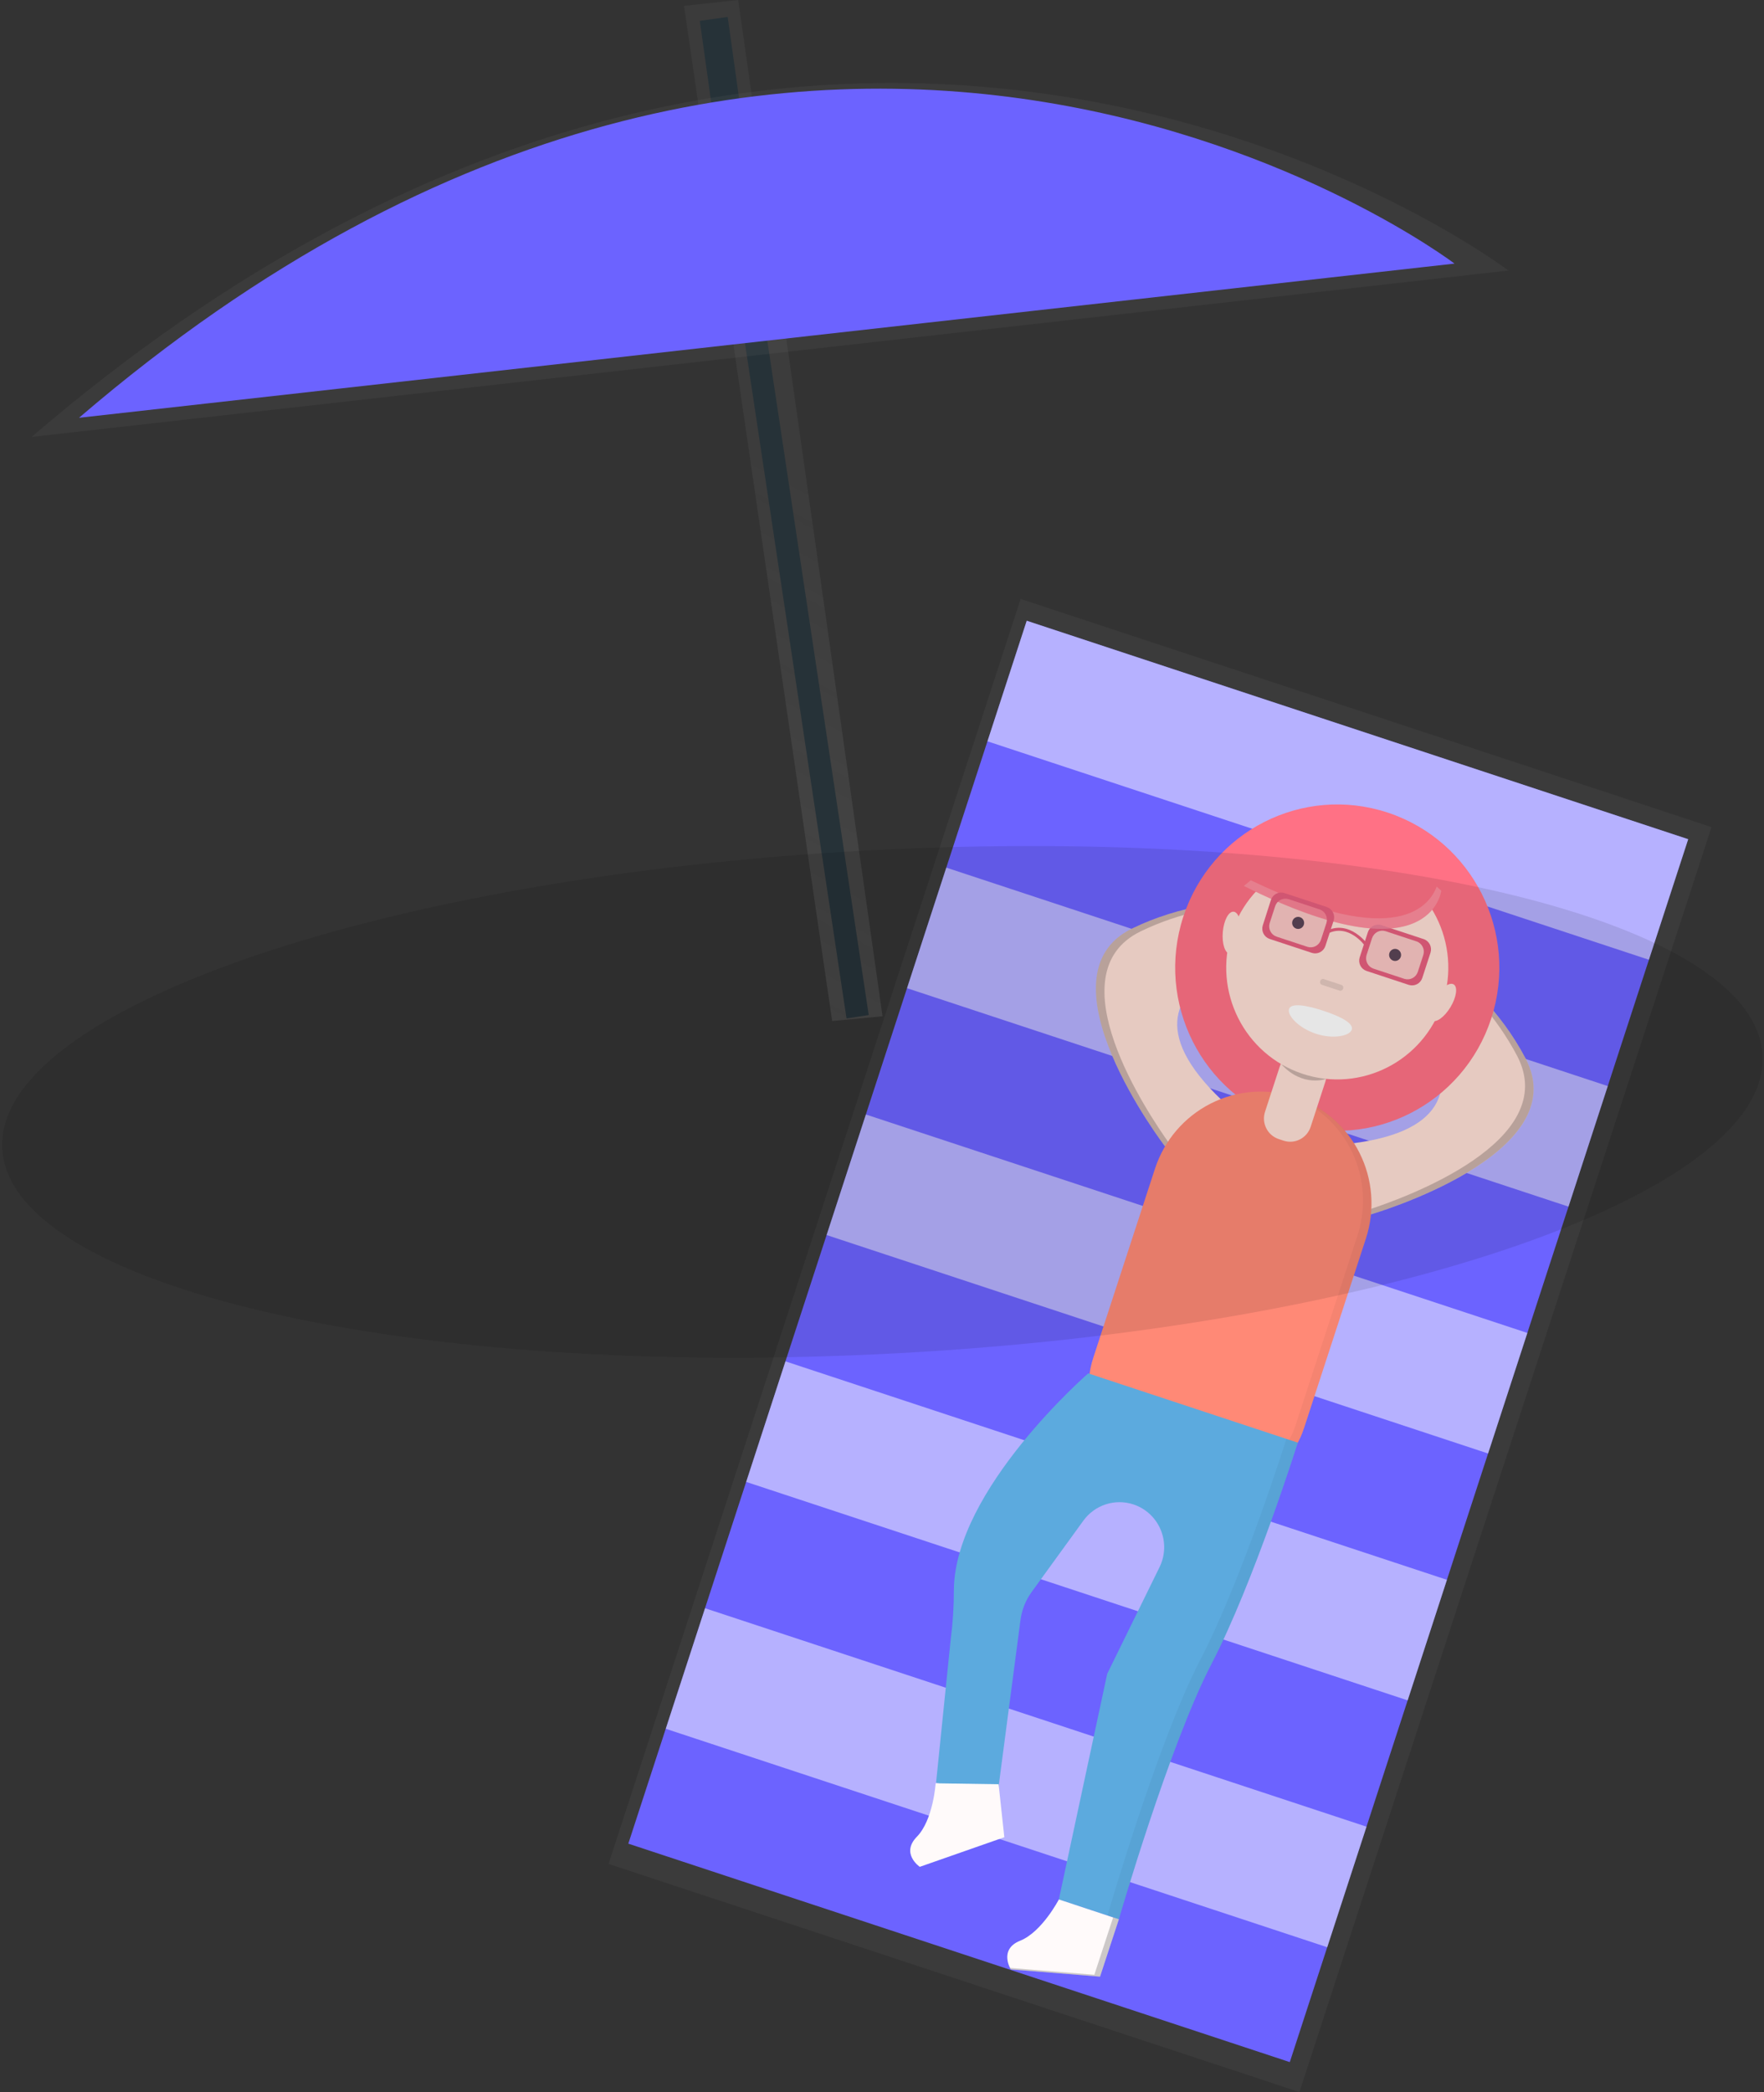 <svg width="501" height="594" viewBox="0 0 501 594" fill="none" xmlns="http://www.w3.org/2000/svg">
<rect x="0" y="0" width="501" height="594" fill="#333333" stroke="none"/>
<g id="Group 3">
<g id="undraw_relaxation_1_wbr7 1" clip-path="url(#clip0)">
<path id="Vector" d="M236.342 289.899L250.651 288.555L209.656 2.69337e-05L194.264 1.667L236.342 289.899Z" fill="url(#paint0_linear)"/>
<path id="sticklow" d="M209.718 42.159L246.73 288.206L240.423 289.167L203.41 43.121L209.718 42.159Z" fill="#263238"/>
<path id="stickup" d="M208.069 43.613L202.712 5.369" stroke="#263238" stroke-width="8" stroke-miterlimit="10"/>
<path id="Vector_2" d="M8.972 124.065C235.083 -70.074 428.418 76.818 428.418 76.818L8.972 124.065Z" fill="url(#paint1_linear)"/>
<path id="umbrella" d="M22.441 118.626C232.969 -62.009 413.102 74.844 413.102 74.844L22.441 118.626Z" fill="#6C63FF"/>
<path id="Vector_3" d="M486.094 234.833L474.556 270.243L462.468 307.343L450.93 342.752L438.842 379.852L427.304 415.262L415.209 452.361L403.67 487.771L391.583 524.87L380.044 560.28L369.055 594.008L172.836 529.225L183.825 495.498L195.363 460.088L207.451 422.989L218.989 387.579L231.084 350.479L242.623 315.07L254.71 277.978L266.249 242.56L278.336 205.469L289.875 170.059L486.094 234.833Z" fill="url(#paint2_linear)"/>
<path id="Vector_4" d="M291.603 176.247L479.47 238.273L366.317 585.498L178.45 523.472L291.603 176.247Z" fill="#6C63FF"/>
<path id="Vector_5" opacity="0.5" d="M291.605 176.253L479.472 238.278L468.317 272.508L280.45 210.483L291.605 176.253Z" fill="white"/>
<path id="Vector_6" opacity="0.5" d="M268.763 246.347L456.63 308.373L445.475 342.602L257.608 280.577L268.763 246.347Z" fill="white"/>
<path id="Vector_7" opacity="0.5" d="M245.924 316.44L433.791 378.465L422.637 412.695L234.77 350.669L245.924 316.44Z" fill="white"/>
<path id="Vector_8" opacity="0.5" d="M223.082 386.534L410.949 448.559L399.795 482.789L211.928 420.764L223.082 386.534Z" fill="white"/>
<path id="Vector_9" opacity="0.5" d="M200.241 456.628L388.108 518.654L376.953 552.883L189.086 490.858L200.241 456.628Z" fill="white"/>
<path id="Vector_10" d="M330.862 325.478C330.862 325.478 293.835 277.087 321.536 263.637C349.237 250.188 378.106 257.938 378.106 257.938L375.183 266.902C375.183 266.902 304.61 274.299 349.001 314.225L330.862 325.478Z" fill="#FFE0D6"/>
<path id="Vector_11" d="M389.385 344.795C389.385 344.795 447.702 327.897 433.287 300.529C418.871 273.162 391.025 262.216 391.025 262.216L388.103 271.18C388.103 271.18 440.613 319.21 381.349 324.948L389.385 344.795Z" fill="#FFE0D6"/>
<path id="Vector_12" opacity="0.2" d="M430.852 299.731C418.963 277.187 397.97 265.773 390.98 262.462L391.056 262.216C391.056 262.216 418.864 273.2 433.279 300.529C447.694 327.859 389.377 344.795 389.377 344.795L388.82 343.413C398.657 340.218 443.68 324.11 430.852 299.731Z" fill="black"/>
<path id="Vector_13" opacity="0.2" d="M323.963 264.444C346.81 253.368 370.444 256.686 378.022 258.184L378.098 257.938C378.098 257.938 349.222 250.211 321.528 263.637C293.835 277.064 330.854 325.478 330.854 325.478L332.121 324.71C326.061 316.207 299.253 276.419 323.963 264.444Z" fill="black"/>
<path id="Vector_14" d="M365.456 318.76C341.304 310.786 328.147 284.615 336.07 260.305C343.992 235.995 369.993 222.752 394.145 230.726C418.297 238.7 431.454 264.871 423.532 289.181C415.609 313.491 389.608 326.734 365.456 318.76Z" fill="#FF7185"/>
<path id="Vector_15" d="M335.974 409.24C352.458 414.678 365.08 421.86 370.421 405.307L387.973 351.539C390.554 343.541 389.886 334.84 386.114 327.336C382.342 319.832 375.773 314.135 367.842 311.49C359.896 308.892 351.251 309.565 343.796 313.361C336.34 317.158 330.681 323.77 328.053 331.753L310.502 385.52C305.122 402.073 319.499 403.771 335.974 409.24Z" fill="#FF8976"/>
<g id="Group" opacity="0.2">
<path id="Vector_16" opacity="0.2" d="M333.548 408.433L334.761 408.84C330.694 407.534 326.786 406.421 323.314 405.23C326.504 406.252 329.976 407.258 333.548 408.433Z" fill="black"/>
<path id="Vector_17" opacity="0.2" d="M368.025 404.47L385.577 350.702C388.094 342.907 387.526 334.435 383.992 327.051C380.458 319.666 374.231 313.938 366.606 311.06C367.018 311.175 367.422 311.298 367.834 311.429C375.767 314.072 382.338 319.768 386.111 327.272C389.885 334.776 390.554 343.479 387.973 351.478L370.421 405.245C366.186 418.234 357.548 416.644 346.078 412.734C356.365 416.06 364.095 416.529 368.025 404.47Z" fill="black"/>
</g>
<path id="Vector_18" d="M309.067 389.945C309.067 389.945 271.125 422.912 270.911 451.47C270.919 456.142 270.621 460.809 270.018 465.442L265.859 506.152L283.129 510.952L289.836 459.935C290.213 457.078 291.297 454.363 292.988 452.039L307.693 431.76C309.275 429.58 311.501 427.96 314.054 427.132C316.607 426.305 319.354 426.311 321.903 427.152C323.631 427.723 325.217 428.661 326.554 429.903C327.891 431.144 328.947 432.661 329.651 434.349C330.355 436.037 330.691 437.858 330.635 439.688C330.579 441.518 330.133 443.315 329.328 444.957L314.462 475.251L300.726 539.334L317.766 544.956C317.766 544.956 332.082 495.513 344.102 472.401C356.121 449.289 368.59 409.616 368.59 409.616L309.067 389.945Z" fill="#5CAADE"/>
<path id="Vector_19" d="M371.151 298.971L372.507 299.418C375.71 300.476 377.455 303.948 376.405 307.172L372.242 319.945C371.192 323.169 367.743 324.926 364.539 323.868L363.183 323.42C359.979 322.363 358.234 318.891 359.285 315.666L363.447 302.894C364.498 299.669 367.947 297.913 371.151 298.971Z" fill="#FFE0D6"/>
<path id="Vector_20" opacity="0.2" d="M376.687 306.336C376.687 306.336 369.979 308.84 363.897 302.158L376.687 306.336Z" fill="black"/>
<path id="Vector_21" d="M369.973 304.9C353.426 299.437 344.412 281.506 349.839 264.851C355.267 248.196 373.081 239.122 389.628 244.586C406.175 250.049 415.189 267.979 409.762 284.635C404.334 301.29 386.52 310.363 369.973 304.9Z" fill="#FFE0D6"/>
<path id="Vector_22" d="M409.34 252.907C409.34 252.907 406.494 278.147 353.274 251.547L372.871 235.417L392.017 237.222L409.34 252.907Z" fill="#FF7185"/>
<path id="Vector_23" d="M366.11 286.481C365.522 288.278 368.773 291.858 373.687 293.494C378.602 295.13 383.333 294.162 383.921 292.357C384.508 290.552 380.731 288.593 375.809 286.98C370.887 285.367 366.697 284.714 366.11 286.481Z" fill="white"/>
<path id="Vector_24" opacity="0.1" d="M375.962 277.991L380.987 279.65C381.388 279.782 381.606 280.216 381.474 280.619L381.42 280.787C381.288 281.19 380.857 281.41 380.457 281.278L375.432 279.619C375.031 279.486 374.813 279.052 374.944 278.649L374.999 278.481C375.13 278.078 375.562 277.859 375.962 277.991Z" fill="black"/>
<path id="Vector_25" d="M395.695 272.761C394.802 272.466 394.315 271.499 394.608 270.6C394.901 269.701 395.862 269.211 396.755 269.506C397.648 269.801 398.135 270.769 397.842 271.668C397.549 272.566 396.588 273.056 395.695 272.761Z" fill="#383F4D"/>
<path id="Vector_26" d="M368.157 263.67C367.264 263.375 366.777 262.408 367.07 261.509C367.363 260.61 368.325 260.12 369.218 260.415C370.111 260.71 370.597 261.678 370.304 262.576C370.011 263.475 369.05 263.965 368.157 263.67Z" fill="#383F4D"/>
<path id="Vector_27" d="M406.288 270.481L403.945 277.678C403.693 278.445 403.152 279.081 402.438 279.449C401.724 279.817 400.894 279.887 400.129 279.645L388.118 275.681C387.356 275.428 386.724 274.883 386.359 274.164C385.993 273.445 385.923 272.611 386.164 271.841L388.507 264.644C388.759 263.877 389.3 263.241 390.014 262.873C390.728 262.505 391.558 262.435 392.323 262.677L404.334 266.641C405.096 266.894 405.728 267.439 406.093 268.158C406.459 268.876 406.529 269.711 406.288 270.481ZM390.079 275.028L398.855 277.924C399.62 278.167 400.449 278.096 401.163 277.728C401.877 277.361 402.419 276.724 402.67 275.958L404.242 271.126C404.484 270.356 404.414 269.522 404.048 268.803C403.683 268.084 403.051 267.539 402.289 267.286L393.513 264.39C392.748 264.147 391.919 264.218 391.205 264.586C390.491 264.954 389.949 265.59 389.698 266.356L388.126 271.188C387.885 271.96 387.957 272.796 388.326 273.515C388.694 274.234 389.33 274.778 390.094 275.028L390.079 275.028Z" fill="#E75F7E"/>
<path id="Vector_28" opacity="0.2" d="M393.393 263.877L402.776 266.975C404.21 267.449 404.991 269.002 404.521 270.445L402.506 276.627C402.036 278.07 400.492 278.856 399.059 278.383L389.676 275.285C388.242 274.812 387.461 273.258 387.932 271.815L389.946 265.633C390.416 264.19 391.96 263.404 393.393 263.877Z" fill="#E75F7E"/>
<path id="Vector_29" d="M387.759 268.691L388.522 268.246C388.477 268.177 383.356 260.918 376.626 264.344L377.007 265.112C383.013 262.04 387.599 268.43 387.759 268.691Z" fill="#E75F7E"/>
<path id="Vector_30" d="M349.321 270.827C347.914 270.704 347.006 267.925 347.291 264.62C347.577 261.315 348.948 258.736 350.355 258.859C351.762 258.982 352.67 261.761 352.385 265.066C352.099 268.371 350.728 270.95 349.321 270.827Z" fill="#FFE0D6"/>
<path id="Vector_31" d="M406.66 289.763C405.455 289.024 405.867 286.128 407.582 283.295C409.297 280.462 411.664 278.765 412.87 279.504C414.076 280.243 413.663 283.139 411.948 285.972C410.234 288.805 407.866 290.503 406.66 289.763Z" fill="#FFE0D6"/>
<path id="Vector_32" opacity="0.2" d="M408.043 251.732L409.34 252.907C409.34 252.907 406.494 278.147 353.274 251.547L355.235 249.934C397.046 270.066 406.143 256.886 408.043 251.732Z" fill="white"/>
<path id="Vector_33" d="M378.77 261.394L376.427 268.592C376.175 269.358 375.634 269.994 374.92 270.362C374.206 270.73 373.376 270.801 372.611 270.558L360.6 266.595C359.838 266.341 359.206 265.796 358.841 265.078C358.475 264.359 358.405 263.524 358.646 262.754L360.959 255.526C361.21 254.759 361.752 254.123 362.466 253.755C363.18 253.387 364.009 253.317 364.774 253.56L376.786 257.523C377.169 257.645 377.525 257.843 377.832 258.104C378.14 258.364 378.393 258.684 378.577 259.044C378.761 259.403 378.873 259.796 378.906 260.2C378.939 260.603 378.893 261.009 378.77 261.394ZM362.561 265.942L371.337 268.837C372.102 269.08 372.931 269.01 373.645 268.642C374.359 268.274 374.901 267.638 375.153 266.871L376.725 262.04C376.966 261.27 376.896 260.435 376.53 259.716C376.165 258.997 375.533 258.452 374.771 258.199L365.995 255.303C365.23 255.061 364.401 255.131 363.687 255.499C362.973 255.867 362.431 256.503 362.18 257.27L360.608 262.101C360.367 262.872 360.438 263.708 360.805 264.427C361.172 265.146 361.806 265.69 362.569 265.942L362.561 265.942Z" fill="#E75F7E"/>
<path id="Vector_34" opacity="0.2" d="M365.856 254.786L375.239 257.884C376.672 258.357 377.453 259.911 376.983 261.354L374.968 267.536C374.498 268.979 372.955 269.765 371.521 269.292L362.138 266.194C360.705 265.72 359.924 264.167 360.394 262.724L362.408 256.542C362.879 255.099 364.422 254.313 365.856 254.786Z" fill="#E75F7E"/>
<g id="Group_2" opacity="0.2">
<path id="Vector_35" opacity="0.2" d="M340.851 471.364C352.87 448.252 365.339 408.579 365.339 408.579L368.574 409.647C368.574 409.647 356.105 449.312 344.086 472.432C332.067 495.552 317.766 544.956 317.766 544.956L314.531 543.889C314.531 543.889 328.839 494.446 340.851 471.364Z" fill="black"/>
</g>
<path id="Vector_36" d="M317.766 544.956L312.425 561.233L287.082 559.182C287.082 559.182 283.548 553.505 289.737 551.032C295.926 548.559 300.734 539.311 300.734 539.311L317.766 544.956Z" fill="#FFFAFA"/>
<path id="Vector_37" d="M283.617 506.605L285.242 521.652L261.227 530.055C261.227 530.055 255.725 526.291 260.395 521.521C265.066 516.751 265.737 506.336 265.737 506.336L283.617 506.605Z" fill="#FFFAFA"/>
<path id="Vector_38" opacity="0.2" d="M316.141 544.426L317.759 544.964L312.425 561.233L287.082 559.182C287.082 559.182 286.982 559.028 286.853 558.759L310.807 560.695L316.141 544.426Z" fill="black"/>
<path id="Vector_39" opacity="0.1" d="M0.638 326.13C-1.429 286.695 108.81 248.783 246.864 241.452C384.918 234.121 498.509 260.147 500.576 299.582C502.643 339.017 392.404 376.929 254.35 384.26C116.295 391.591 2.705 365.566 0.638 326.13Z" fill="black"/>
</g>
</g>
<defs>
<linearGradient id="paint0_linear" x1="167.085" y1="253.77" x2="281.411" y2="41.106" gradientUnits="userSpaceOnUse">
<stop stop-color="#808080" stop-opacity="0.25"/>
<stop offset="0.54" stop-color="#808080" stop-opacity="0.12"/>
<stop offset="1" stop-color="#808080" stop-opacity="0.1"/>
</linearGradient>
<linearGradient id="paint1_linear" x1="-262393" y1="-98291.4" x2="-247354" y2="-126268" gradientUnits="userSpaceOnUse">
<stop stop-color="#808080" stop-opacity="0.25"/>
<stop offset="0.54" stop-color="#808080" stop-opacity="0.12"/>
<stop offset="1" stop-color="#808080" stop-opacity="0.1"/>
</linearGradient>
<linearGradient id="paint2_linear" x1="-254947" y1="285815" x2="-189581" y2="87830" gradientUnits="userSpaceOnUse">
<stop stop-color="#808080" stop-opacity="0.25"/>
<stop offset="0.54" stop-color="#808080" stop-opacity="0.12"/>
<stop offset="1" stop-color="#808080" stop-opacity="0.1"/>
</linearGradient>
<clipPath id="clip0">
<rect width="500" height="594" fill="white" transform="matrix(-1 -8.74228e-08 -8.74228e-08 1 500.616 4.57764e-05)"/>
</clipPath>
</defs>
</svg>